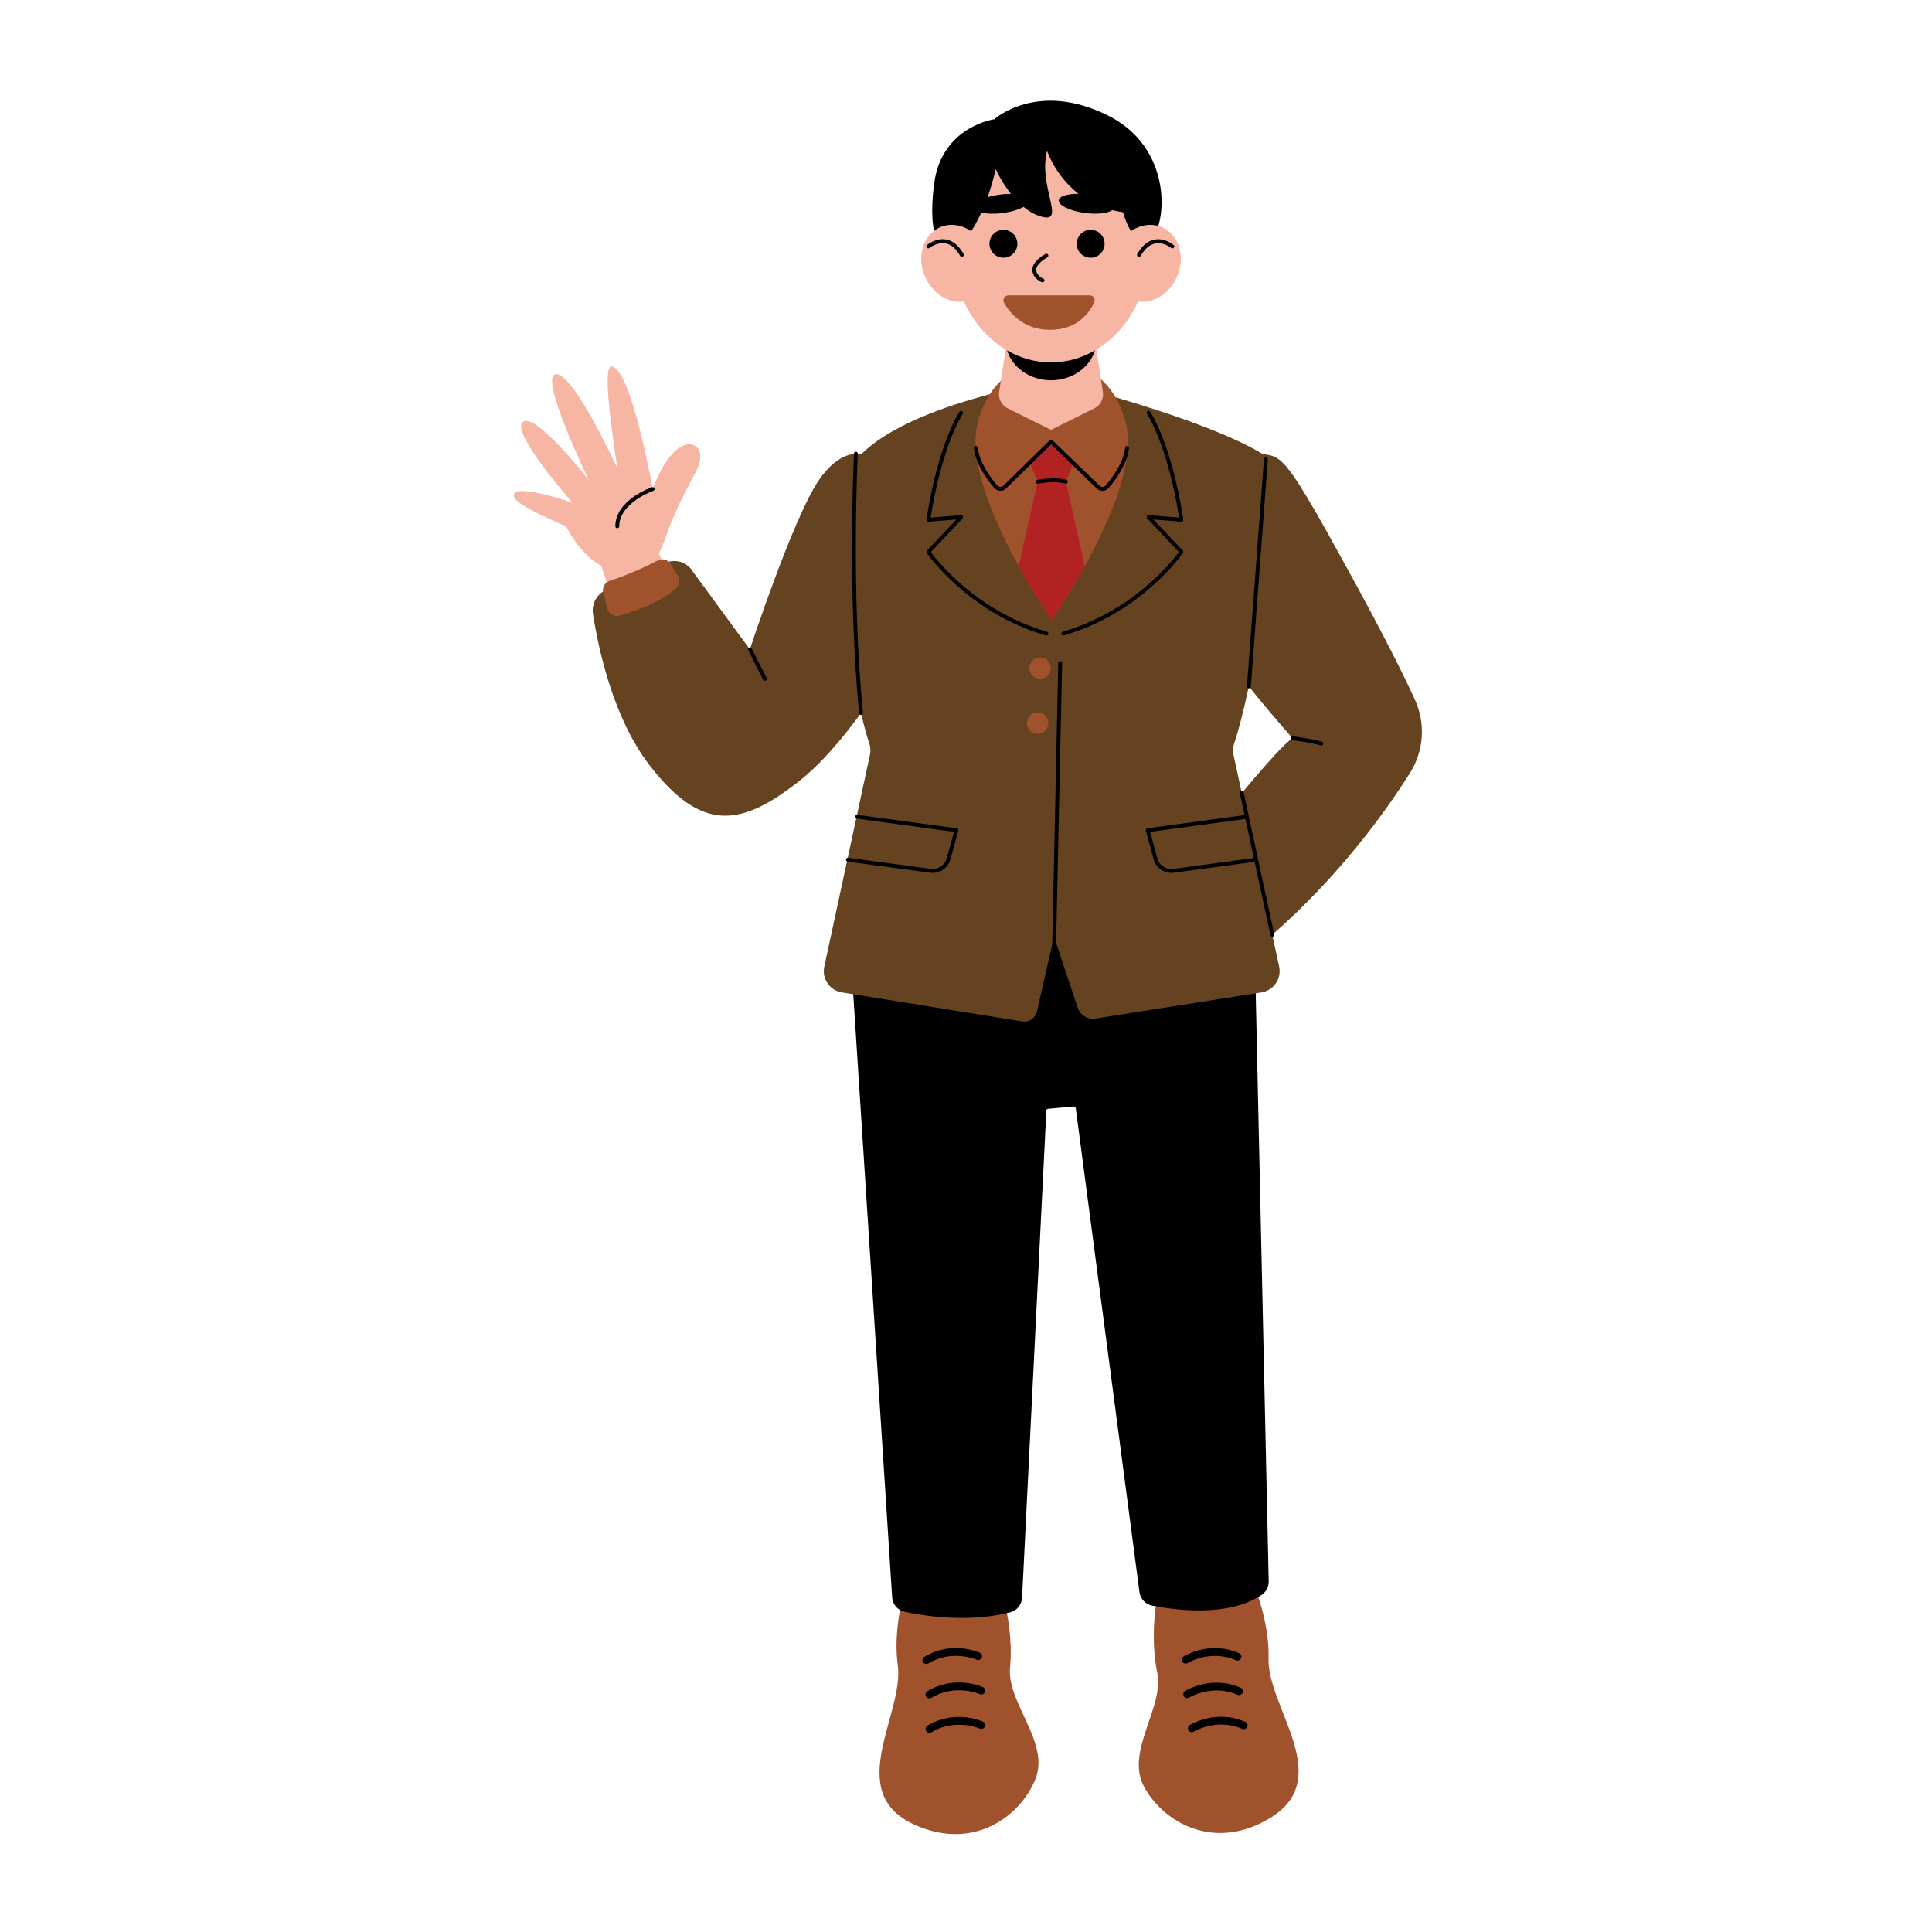 <svg xmlns="http://www.w3.org/2000/svg" xmlns:xlink="http://www.w3.org/1999/xlink" width="500" zoomAndPan="magnify" viewBox="0 0 375 375" height="500" preserveAspectRatio="xMidYMid meet" version="1.0"><path fill="#a0522d" d="M 190.367 301.367 C 194.77 305.586 196.742 316.766 196.047 323.621 C 195.352 330.473 203.801 338.129 200.984 345.266 C 198.172 352.406 189.059 359.445 177.438 354.141 C 163.641 347.832 175.555 332.637 174.258 323.199 C 172.965 313.773 177.281 303.066 177.281 303.066 C 179.184 296.938 185.969 297.152 190.367 301.367 Z M 227.887 301.891 C 223.965 306.551 223.188 317.879 224.609 324.621 C 226.031 331.363 218.441 339.871 221.996 346.672 C 225.551 353.473 235.367 359.504 246.352 352.988 C 259.402 345.242 245.941 331.402 246.219 321.891 C 246.496 312.379 241.07 302.195 241.07 302.195 C 238.531 296.293 231.805 297.227 227.887 301.891 Z M 227.887 301.891 " fill-opacity="1" fill-rule="nonzero"/><path fill="#f7b5a4" d="M 127.844 107.367 L 133.254 118.57 L 121.516 124.27 L 116.672 109.762 C 112.602 107.758 109.879 102.152 109.879 102.152 C 109.879 102.152 100.609 98.305 99.852 96.613 C 98.312 93.188 111.121 97.574 111.121 97.574 C 111.121 97.574 99.031 83.941 101.477 81.906 C 103.922 79.863 114.277 93.172 114.277 93.172 C 114.277 93.172 104.477 72.992 107.883 72.633 C 111.277 72.273 119.824 90.875 119.824 90.875 C 117.031 72.371 117.617 69.41 119.824 71.871 C 123.258 75.695 126.684 94.918 126.684 94.918 C 130.762 84.18 135.461 85.453 135.867 88.031 C 136.277 90.613 134.375 92.043 130.711 100.332 C 129.371 103.348 128.801 105.969 127.844 107.367 Z M 127.844 107.367 " fill-opacity="1" fill-rule="nonzero"/><path fill="#000000" d="M 179.805 322.984 C 179.547 322.984 179.301 322.855 179.16 322.625 C 178.941 322.273 179.055 321.809 179.414 321.598 C 184.719 318.375 189.957 320.695 190.172 320.789 C 190.547 320.965 190.711 321.406 190.547 321.785 C 190.375 322.16 189.934 322.324 189.559 322.16 C 189.492 322.129 184.801 320.078 180.199 322.879 C 180.074 322.945 179.938 322.984 179.805 322.984 Z M 180.789 329.555 C 185.406 326.746 190.105 328.812 190.16 328.836 C 190.531 329.008 190.973 328.844 191.148 328.461 C 191.32 328.086 191.152 327.637 190.773 327.465 C 190.555 327.367 185.316 325.047 180.012 328.273 C 179.66 328.492 179.547 328.945 179.758 329.297 C 179.898 329.531 180.148 329.656 180.402 329.656 C 180.527 329.664 180.664 329.629 180.789 329.555 Z M 180.789 336.242 C 185.406 333.438 190.105 335.5 190.16 335.523 C 190.531 335.695 190.973 335.531 191.148 335.148 C 191.32 334.777 191.152 334.328 190.773 334.156 C 190.555 334.059 185.316 331.738 180.012 334.961 C 179.66 335.18 179.547 335.637 179.758 335.988 C 179.898 336.219 180.148 336.348 180.402 336.348 C 180.527 336.348 180.664 336.309 180.789 336.242 Z M 230.52 322.797 C 230.562 322.766 234.941 320.094 239.895 322.258 C 240.277 322.422 240.719 322.25 240.883 321.867 C 241.047 321.488 240.875 321.051 240.492 320.879 C 234.801 318.395 229.93 321.398 229.727 321.523 C 229.375 321.742 229.27 322.203 229.496 322.559 C 229.637 322.781 229.883 322.91 230.129 322.91 C 230.258 322.914 230.398 322.879 230.52 322.797 Z M 230.828 329.5 C 230.871 329.469 235.25 326.801 240.203 328.961 C 240.582 329.125 241.023 328.953 241.191 328.574 C 241.355 328.191 241.184 327.758 240.801 327.586 C 235.105 325.102 230.234 328.102 230.031 328.227 C 229.68 328.445 229.578 328.91 229.801 329.262 C 229.941 329.484 230.191 329.613 230.438 329.613 C 230.57 329.613 230.707 329.574 230.828 329.5 Z M 231.723 336.121 C 231.77 336.094 236.125 333.414 241.102 335.582 C 241.48 335.75 241.922 335.578 242.086 335.195 C 242.254 334.812 242.078 334.379 241.699 334.207 C 236.004 331.723 231.133 334.723 230.922 334.852 C 230.57 335.066 230.469 335.531 230.691 335.883 C 230.832 336.109 231.074 336.234 231.328 336.234 C 231.461 336.234 231.605 336.195 231.723 336.121 Z M 165.324 188.434 C 165.902 197.406 172.125 293.914 173.168 310.023 C 173.254 311.406 174.242 312.566 175.598 312.852 C 179.57 313.699 188.102 315.016 196.113 312.941 C 197.41 312.605 198.316 311.445 198.383 310.105 L 203.098 215.543 C 203.105 215.371 203.238 215.234 203.402 215.219 L 208.34 214.77 C 208.574 214.75 208.781 214.922 208.812 215.152 L 221.168 309.012 C 221.34 310.332 222.324 311.395 223.629 311.648 C 228.086 312.531 238.375 313.922 244.84 309.605 C 245.738 309.004 246.277 308.004 246.254 306.926 L 243.637 188.469 C 243.621 187.91 243.465 187.371 243.164 186.898 C 238.234 179.012 194.004 111.746 165.527 187.133 C 165.363 187.543 165.293 187.984 165.324 188.434 Z M 165.324 188.434 " fill-opacity="1" fill-rule="nonzero"/><path fill="#654321" d="M 274.652 135.852 C 272.512 131.141 268.746 123.582 262.141 111.512 C 249.684 88.75 248.934 88.594 245.102 88.145 C 233.871 81.262 207.137 74.438 204.309 73.883 L 204.309 73.816 C 204.309 73.816 204.25 73.832 204.137 73.848 C 204.031 73.824 203.965 73.816 203.965 73.816 L 203.965 73.883 C 200.688 74.527 176.766 78.688 167.238 88.094 C 165.527 87.859 162.301 88.285 158.918 93.227 C 153.949 100.484 145.547 126.035 145.547 126.035 L 134.445 110.891 C 133.156 108.781 130.312 108.234 128.359 109.746 C 125.875 111.664 122.352 113.832 118.723 114.25 C 116.352 114.527 114.734 116.789 115.094 119.145 C 116.223 126.41 119.129 139.551 126.117 148.582 C 136.238 161.66 143.879 160.395 154.961 151.738 C 159.352 148.305 163.598 143.254 167.121 138.406 C 167.734 141.039 168.297 143.074 168.707 144.219 C 168.969 144.953 169.02 145.746 168.855 146.508 L 159.996 187.617 C 159.488 189.965 161.059 192.258 163.438 192.629 L 198.398 198.25 C 199.723 198.461 200.977 197.613 201.277 196.305 L 204.578 181.816 L 209.148 195.488 C 209.582 196.992 211.066 197.941 212.613 197.695 L 244.84 192.629 C 247.211 192.258 248.785 189.965 248.281 187.617 L 246.949 181.438 C 260.148 169.859 269.062 157.359 273.688 150.02 C 276.371 145.762 276.73 140.441 274.652 135.852 Z M 241.023 153.922 L 239.422 146.508 C 239.258 145.73 239.32 144.93 239.59 144.18 C 240.238 142.355 241.309 138.324 242.402 133.227 C 246.711 138.637 250.879 143.285 250.879 143.285 C 249.531 144.062 245.531 148.566 241.023 153.922 Z M 241.023 153.922 " fill-opacity="1" fill-rule="nonzero"/><path fill="#a0522d" d="M 210.555 109.898 C 207.602 115.238 204.855 119.293 204.219 120.223 L 204.219 120.438 C 204.219 120.438 204.188 120.395 204.145 120.328 C 204.098 120.395 204.07 120.438 204.07 120.438 L 204.07 120.223 C 203.434 119.293 200.688 115.238 197.73 109.898 C 193.031 101.383 187.809 89.605 189.785 82.039 C 193.023 69.641 203.223 70.293 204.145 70.375 C 205.062 70.293 215.262 69.641 218.504 82.039 C 220.477 89.605 215.254 101.383 210.555 109.898 Z M 210.555 109.898 " fill-opacity="1" fill-rule="nonzero"/><path fill="#f7b5a4" d="M 212.816 67.844 L 214.066 76.082 C 214.266 77.391 213.594 78.672 212.41 79.262 L 204 83.438 L 195.59 79.262 C 194.41 78.672 193.734 77.391 193.938 76.082 L 195.188 67.844 C 189.074 64.164 184.891 56.762 184.891 48.234 C 184.891 36.023 193.445 26.121 203.992 26.121 C 214.543 26.121 223.105 36.016 223.105 48.227 C 223.105 56.754 218.93 64.164 212.816 67.844 Z M 212.816 67.844 " fill-opacity="1" fill-rule="nonzero"/><path fill="#000000" d="M 215.172 22.484 C 201.375 15.512 192.973 23.152 192.973 23.152 C 192.973 23.152 182.863 24.535 181.344 35.477 C 179.824 46.414 182.91 50.469 185.633 48.227 C 187.691 46.527 189.289 43.879 190.48 41.254 C 191.512 41.508 192.996 41.559 194.609 41.348 C 196.281 41.133 197.73 40.684 198.668 40.16 C 199.625 40.945 200.695 41.598 201.867 41.969 C 207.242 43.691 201.383 36.238 203.246 29.266 C 203.246 29.266 204.742 34.055 209.352 37.621 C 207.211 37.594 205.602 38.066 205.504 38.852 C 205.379 39.844 207.676 40.961 210.637 41.344 C 212.996 41.648 215.062 41.395 215.875 40.781 C 216.551 40.953 217.262 41.094 218 41.199 C 218 41.199 219.371 47.117 222.691 46.738 C 226 46.371 228.969 29.461 215.172 22.484 Z M 194.141 37.758 C 193.242 37.879 192.402 38.059 191.68 38.289 C 192.77 35.242 193.266 32.812 193.266 32.812 C 193.266 32.812 194.312 35.234 196.211 37.629 C 195.57 37.621 194.867 37.66 194.141 37.758 Z M 214.402 47.312 C 214.402 48.809 213.191 50.023 211.695 50.023 C 210.195 50.023 208.984 48.809 208.984 47.312 C 208.984 45.816 210.195 44.605 211.695 44.605 C 213.191 44.605 214.402 45.816 214.402 47.312 Z M 194.762 50.023 C 193.266 50.023 192.051 48.809 192.051 47.312 C 192.051 45.816 193.266 44.605 194.762 44.605 C 196.258 44.605 197.469 45.816 197.469 47.312 C 197.469 48.809 196.258 50.023 194.762 50.023 Z M 204 70.344 C 207.07 70.344 209.973 69.508 212.539 68.008 C 211.508 71.355 208.07 73.809 204 73.809 C 199.93 73.809 196.496 71.355 195.465 68.008 C 198.031 69.508 200.934 70.344 204 70.344 Z M 204 70.344 " fill-opacity="1" fill-rule="nonzero"/><path fill="#f7b5a4" d="M 191.477 48.48 C 193.184 52.34 191.902 56.652 188.609 58.102 C 185.316 59.555 181.27 57.609 179.562 53.746 C 177.859 49.887 179.137 45.578 182.43 44.125 C 185.723 42.672 189.77 44.621 191.477 48.48 Z M 216.535 48.48 C 214.828 52.34 216.109 56.652 219.402 58.102 C 222.691 59.555 226.742 57.609 228.445 53.746 C 230.152 49.887 228.875 45.578 225.582 44.125 C 222.289 42.668 218.242 44.621 216.535 48.48 Z M 216.535 48.48 " fill-opacity="1" fill-rule="nonzero"/><path fill="#000000" d="M 221.07 49.863 C 221.008 49.863 220.941 49.848 220.883 49.82 C 220.703 49.715 220.637 49.492 220.738 49.312 C 221.66 47.68 222.805 46.73 224.137 46.496 C 226.105 46.145 227.734 47.5 227.805 47.559 C 227.961 47.695 227.984 47.926 227.848 48.082 C 227.715 48.242 227.48 48.262 227.324 48.129 C 227.309 48.113 225.887 46.945 224.273 47.238 C 223.172 47.441 222.207 48.262 221.398 49.684 C 221.324 49.797 221.203 49.863 221.07 49.863 Z M 186.891 49.812 C 187.07 49.707 187.137 49.484 187.031 49.305 C 186.109 47.672 184.965 46.723 183.633 46.488 C 181.66 46.137 180.035 47.492 179.969 47.551 C 179.809 47.688 179.789 47.918 179.922 48.074 C 180.059 48.234 180.289 48.254 180.445 48.121 C 180.461 48.105 181.867 46.938 183.5 47.23 C 184.598 47.426 185.57 48.25 186.379 49.676 C 186.449 49.797 186.574 49.863 186.711 49.863 C 186.77 49.863 186.836 49.848 186.891 49.812 Z M 202.699 54.555 C 202.773 54.363 202.676 54.145 202.484 54.078 C 202.43 54.055 201.18 53.566 201.129 52.371 C 201.082 51.367 202.668 50.285 203.289 49.945 C 203.469 49.848 203.539 49.625 203.441 49.438 C 203.344 49.258 203.109 49.191 202.93 49.289 C 202.66 49.43 200.305 50.754 200.379 52.402 C 200.453 54.094 202.145 54.742 202.215 54.773 C 202.258 54.789 202.305 54.797 202.34 54.797 C 202.496 54.797 202.641 54.707 202.699 54.555 Z M 202.699 54.555 " fill-opacity="1" fill-rule="nonzero"/><path fill="#b22222" d="M 210.555 109.898 C 207.602 115.238 204.855 119.293 204.219 120.223 L 204.219 120.438 C 204.219 120.438 204.188 120.395 204.145 120.328 C 204.098 120.395 204.07 120.438 204.07 120.438 L 204.07 120.223 C 203.434 119.293 200.688 115.238 197.73 109.898 L 201.398 93.512 L 199.863 89.715 L 204.008 85.719 L 204.277 85.719 L 208.422 89.715 L 206.891 93.512 Z M 210.555 109.898 " fill-opacity="1" fill-rule="nonzero"/><path fill="#a0522d" d="M 212.391 58.688 C 211.484 60.641 209.148 64.02 203.852 64.02 C 198.637 64.02 196.004 60.742 194.887 58.777 C 194.52 58.133 194.977 57.332 195.727 57.332 L 211.516 57.332 C 212.211 57.34 212.688 58.059 212.391 58.688 Z M 201.883 127.609 C 200.73 127.609 199.805 128.543 199.805 129.688 C 199.805 130.84 200.738 131.77 201.883 131.77 C 203.035 131.77 203.965 130.832 203.965 129.688 C 203.965 128.543 203.035 127.609 201.883 127.609 Z M 203.484 140.352 C 203.484 141.504 202.551 142.43 201.406 142.43 C 200.262 142.43 199.324 141.496 199.324 140.352 C 199.324 139.207 200.262 138.27 201.406 138.27 C 202.551 138.27 203.484 139.199 203.484 140.352 Z M 131.219 114.191 C 128.129 117.004 122.973 118.727 120.219 119.496 C 119.203 119.781 118.156 119.176 117.895 118.148 L 117.086 115.016 C 116.836 114.051 117.383 113.062 118.328 112.754 C 122.344 111.422 125.801 109.762 127.703 108.773 C 128.586 108.316 129.672 108.625 130.188 109.484 L 131.586 111.82 C 132.043 112.59 131.887 113.586 131.219 114.191 Z M 131.219 114.191 " fill-opacity="1" fill-rule="nonzero"/><path fill="#000000" d="M 193.004 94.73 C 191.68 93.211 189.41 90.188 189.027 86.961 C 189.008 86.762 189.148 86.574 189.359 86.543 C 189.566 86.52 189.746 86.664 189.777 86.871 C 190.137 89.895 192.305 92.785 193.57 94.234 C 193.715 94.398 193.922 94.496 194.141 94.512 C 194.371 94.527 194.582 94.438 194.746 94.281 L 203.754 85.457 C 203.898 85.316 204.129 85.316 204.277 85.457 L 213.422 94.289 C 213.586 94.445 213.805 94.527 214.027 94.52 C 214.254 94.512 214.453 94.414 214.598 94.242 C 215.859 92.793 218.039 89.902 218.398 86.879 C 218.422 86.68 218.613 86.527 218.809 86.551 C 219.012 86.574 219.16 86.762 219.137 86.969 C 218.758 90.195 216.48 93.227 215.156 94.738 C 214.875 95.059 214.484 95.246 214.059 95.27 C 214.035 95.27 214.012 95.27 213.992 95.27 C 213.586 95.27 213.191 95.109 212.898 94.828 L 204.016 86.25 L 195.27 94.82 C 194.961 95.117 194.543 95.281 194.109 95.27 C 193.676 95.238 193.285 95.051 193.004 94.73 Z M 201.332 93.145 C 201.129 93.18 200.992 93.375 201.031 93.578 C 201.062 93.758 201.219 93.883 201.398 93.883 C 201.422 93.883 201.441 93.883 201.465 93.875 C 204.871 93.246 206.754 93.855 206.77 93.863 C 206.965 93.93 207.18 93.824 207.242 93.629 C 207.309 93.434 207.203 93.227 207.008 93.156 C 206.934 93.129 204.945 92.477 201.332 93.145 Z M 205.789 128.32 C 205.594 128.32 205.414 128.477 205.406 128.684 L 204.172 186.211 C 204.168 186.422 204.332 186.586 204.539 186.594 C 204.539 186.594 204.547 186.594 204.547 186.594 C 204.75 186.594 204.914 186.426 204.922 186.227 L 206.156 128.699 C 206.164 128.492 206 128.32 205.789 128.32 Z M 203.215 122.617 C 189.59 118.664 181.898 108.828 180.672 107.152 L 186.828 100.625 C 186.934 100.512 186.965 100.348 186.895 100.207 C 186.828 100.066 186.688 99.98 186.531 99.996 L 180.633 100.469 C 182.895 86.312 186.828 80.387 186.867 80.332 C 186.98 80.16 186.941 79.93 186.77 79.816 C 186.598 79.703 186.363 79.742 186.254 79.914 C 186.082 80.16 182.102 86.141 179.824 100.828 C 179.809 100.941 179.84 101.051 179.922 101.141 C 179.996 101.223 180.109 101.27 180.23 101.262 L 185.633 100.828 L 179.93 106.875 C 179.809 107 179.797 107.195 179.895 107.336 C 179.969 107.449 187.914 118.965 203.02 123.344 C 203.059 123.352 203.09 123.359 203.125 123.359 C 203.289 123.359 203.441 123.254 203.484 123.09 C 203.531 122.879 203.418 122.676 203.215 122.617 Z M 229.605 107.328 C 229.703 107.188 229.688 106.992 229.57 106.867 L 223.867 100.82 L 229.27 101.254 C 229.391 101.262 229.496 101.219 229.578 101.133 C 229.652 101.051 229.688 100.934 229.676 100.82 C 227.391 86.133 223.41 80.152 223.246 79.906 C 223.125 79.734 222.895 79.691 222.73 79.809 C 222.559 79.93 222.512 80.16 222.633 80.324 C 222.672 80.387 226.605 86.312 228.867 100.461 L 222.969 99.988 C 222.805 99.98 222.672 100.066 222.602 100.199 C 222.535 100.34 222.566 100.508 222.672 100.617 L 228.828 107.145 C 227.602 108.82 219.91 118.66 206.285 122.609 C 206.09 122.668 205.969 122.871 206.027 123.074 C 206.074 123.238 206.223 123.344 206.387 123.344 C 206.426 123.344 206.457 123.336 206.492 123.328 C 221.586 118.957 229.531 107.441 229.605 107.328 Z M 185.699 160.777 L 166.426 158.16 C 166.215 158.137 166.027 158.27 166.004 158.48 C 165.977 158.684 166.117 158.879 166.328 158.898 L 185.176 161.457 L 183.754 166.613 C 183.379 167.969 182.055 168.844 180.664 168.656 L 164.629 166.492 C 164.418 166.465 164.238 166.613 164.211 166.816 C 164.18 167.02 164.328 167.211 164.531 167.234 L 180.566 169.398 C 180.723 169.418 180.879 169.426 181.039 169.426 C 182.617 169.426 184.047 168.363 184.473 166.809 L 186.008 161.242 C 186.035 161.137 186.012 161.023 185.961 160.934 C 185.91 160.852 185.812 160.793 185.699 160.777 Z M 247.324 181.363 C 247.371 181.562 247.242 181.766 247.039 181.805 C 247.012 181.812 246.988 181.812 246.957 181.812 C 246.785 181.812 246.629 181.691 246.594 181.52 L 243.523 167.281 L 227.832 169.398 C 227.676 169.418 227.52 169.426 227.363 169.426 C 225.781 169.426 224.355 168.363 223.926 166.809 L 222.395 161.242 C 222.363 161.137 222.387 161.023 222.445 160.934 C 222.504 160.844 222.602 160.785 222.707 160.77 L 241.578 158.211 L 240.672 154 C 240.629 153.797 240.754 153.594 240.957 153.559 C 241.16 153.512 241.363 153.641 241.398 153.84 Z M 243.367 166.547 L 241.727 158.953 L 223.223 161.465 L 224.645 166.621 C 225.02 167.977 226.336 168.852 227.734 168.664 Z M 242.379 133.602 C 242.387 133.602 242.402 133.602 242.41 133.602 C 242.605 133.602 242.77 133.453 242.785 133.258 L 246.082 89.172 C 246.098 88.969 245.941 88.781 245.738 88.766 C 245.535 88.742 245.355 88.906 245.336 89.109 L 242.035 133.195 C 242.012 133.406 242.168 133.586 242.379 133.602 Z M 256.566 143.949 C 253.52 143.188 250.945 142.918 250.918 142.91 C 250.715 142.887 250.527 143.035 250.504 143.246 C 250.484 143.457 250.633 143.637 250.844 143.656 C 250.863 143.656 253.395 143.926 256.387 144.676 C 256.418 144.684 256.445 144.691 256.477 144.691 C 256.641 144.691 256.797 144.578 256.844 144.406 C 256.887 144.195 256.77 143.996 256.566 143.949 Z M 145.891 125.863 C 145.797 125.676 145.57 125.602 145.391 125.699 C 145.203 125.797 145.137 126.02 145.227 126.199 L 148.137 131.941 C 148.203 132.066 148.332 132.141 148.473 132.141 C 148.535 132.141 148.586 132.129 148.645 132.105 C 148.832 132.008 148.898 131.781 148.809 131.602 Z M 167.129 138.773 C 167.145 138.773 167.148 138.773 167.164 138.773 C 167.367 138.75 167.523 138.57 167.5 138.359 C 165.176 114.918 166.484 88.332 166.5 88.07 C 166.508 87.859 166.348 87.688 166.148 87.68 C 165.938 87.664 165.766 87.832 165.758 88.031 C 165.742 88.301 164.434 114.941 166.77 138.434 C 166.777 138.629 166.941 138.773 167.129 138.773 Z M 126.559 94.566 C 126.266 94.664 119.441 97.07 119.441 102.152 C 119.441 102.363 119.605 102.527 119.816 102.527 C 120.023 102.527 120.191 102.363 120.191 102.152 C 120.191 97.602 126.738 95.289 126.805 95.27 C 127 95.199 127.105 94.992 127.035 94.789 C 126.969 94.602 126.754 94.496 126.559 94.566 Z M 126.559 94.566 " fill-opacity="1" fill-rule="nonzero"/></svg>